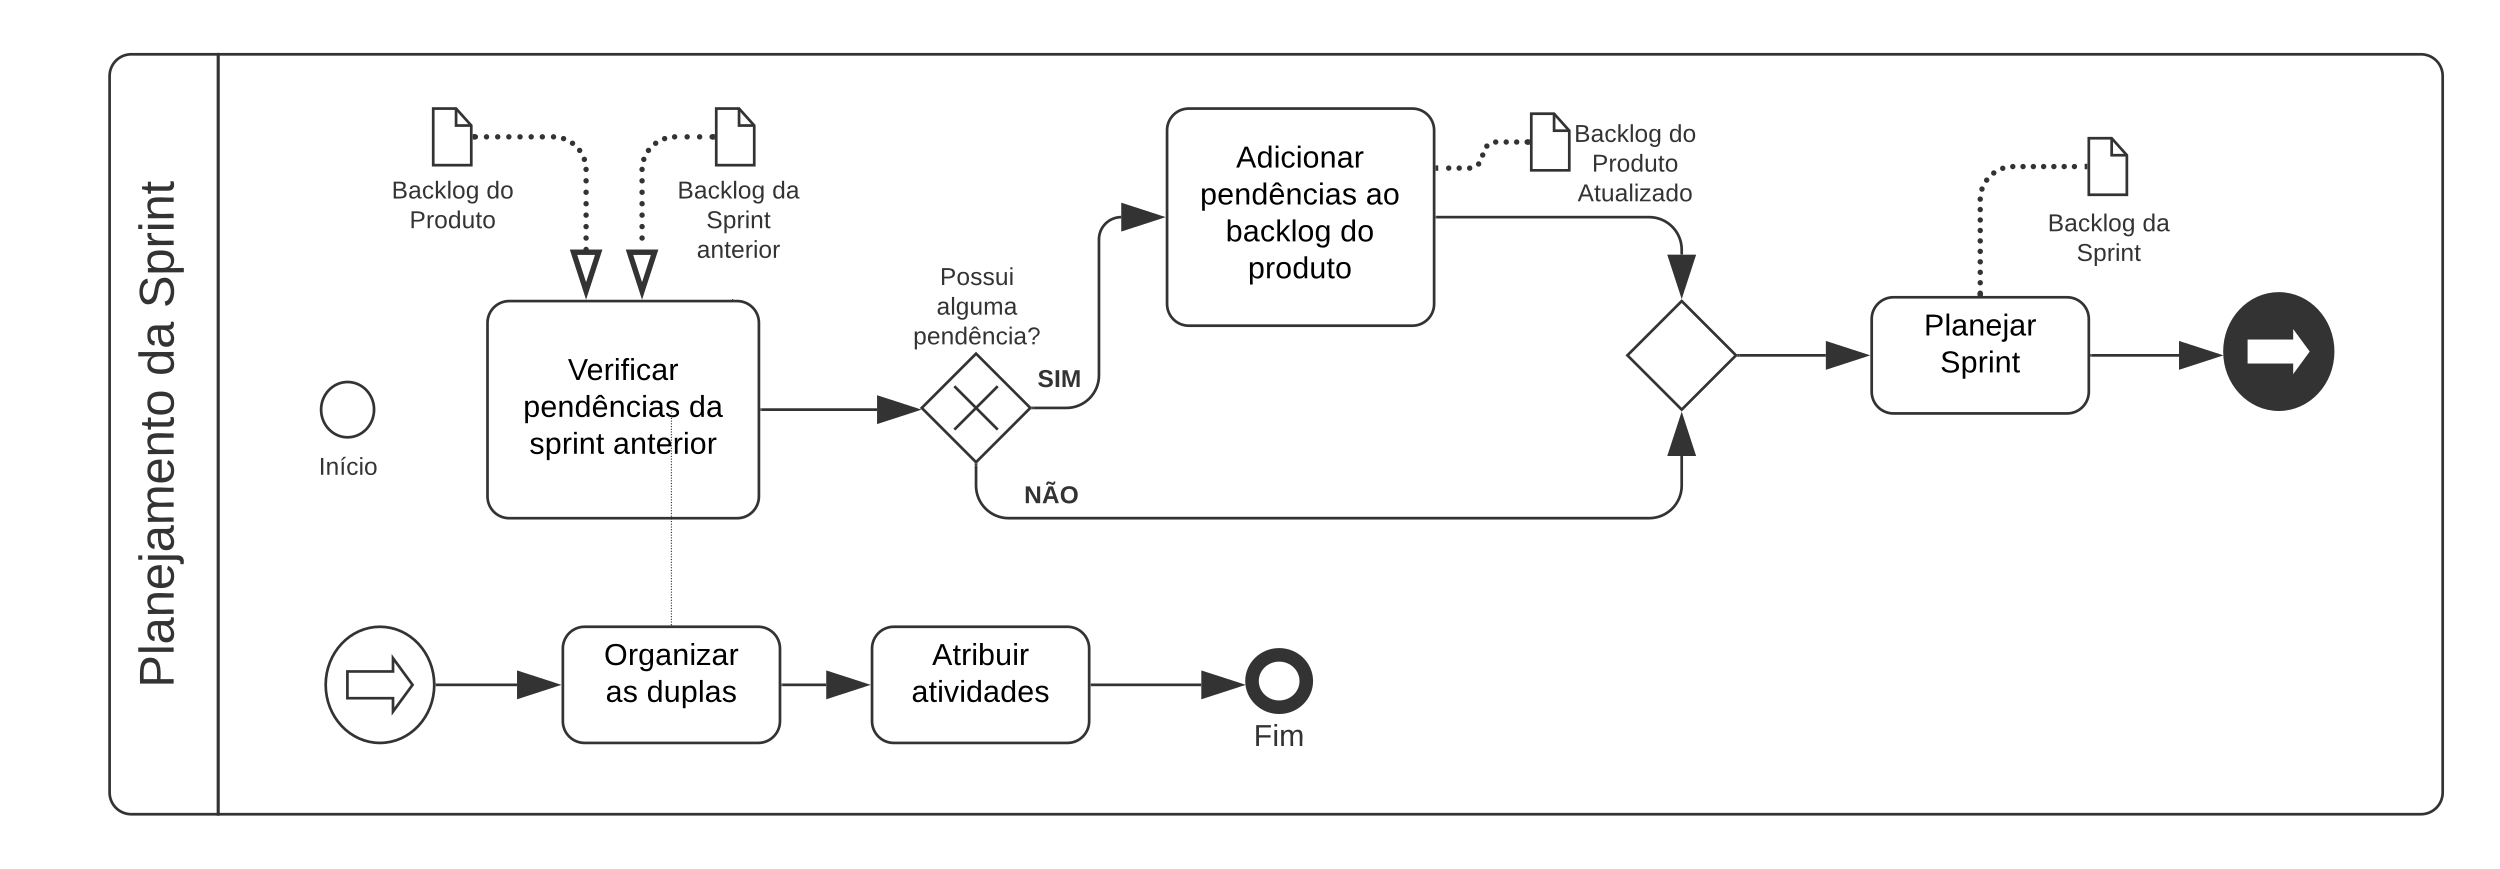 <svg xmlns="http://www.w3.org/2000/svg" xmlns:xlink="http://www.w3.org/1999/xlink" xmlns:lucid="lucid" width="921.12" height="320.08"><g transform="translate(0 0)" lucid:page-tab-id="VjMd39PQffTe"><path d="M0 0h921.12v320.08H0z" fill="#fff"/><path d="M179.62 118.93c0-4.4 3.58-8 8-8h84c4.42 0 8 3.6 8 8v64c0 4.42-3.58 8-8 8h-84c-4.42 0-8-3.58-8-8z" stroke="#333" fill="#fff"/><use xlink:href="#a" transform="matrix(1,0,0,1,179.618,110.933) translate(29.605 29.067)"/><use xlink:href="#b" transform="matrix(1,0,0,1,179.618,110.933) translate(13.187 42.667)"/><use xlink:href="#c" transform="matrix(1,0,0,1,179.618,110.933) translate(74.23 42.667)"/><use xlink:href="#d" transform="matrix(1,0,0,1,179.618,110.933) translate(15.454 56.267)"/><use xlink:href="#e" transform="matrix(1,0,0,1,179.618,110.933) translate(46.243 56.267)"/><path d="M80.38 300h-32c-4.42 0-8-3.58-8-8V28c0-4.42 3.58-8 8-8h32z" stroke="#333" fill="#fff"/><path d="M80.38 20H892c4.42 0 8 3.58 8 8v264c0 4.42-3.58 8-8 8H80.38z" stroke="#333" fill="none"/><use xlink:href="#f" transform="matrix(-1.8369701987210297e-16,-1,1,-1.8369701987210297e-16,40.382,300) translate(46.625 23.6)"/><use xlink:href="#g" transform="matrix(-1.8369701987210297e-16,-1,1,-1.8369701987210297e-16,40.382,300) translate(161.475 23.6)"/><use xlink:href="#h" transform="matrix(-1.8369701987210297e-16,-1,1,-1.8369701987210297e-16,40.382,300) translate(186.475 23.6)"/><path d="M137.82 150.93c0 5.63-4.37 10.2-9.76 10.2-5.38 0-9.75-4.57-9.75-10.2 0-5.62 4.38-10.18 9.76-10.18 5.4 0 9.76 4.56 9.76 10.18z" stroke="#333" fill="#fff"/><use xlink:href="#i" transform="matrix(1,0,0,1,118.309,163.12) translate(-0.87 11.822)"/><path d="M481.3 250.93c0 5.33-4.47 9.65-10 9.65-5.5 0-10-4.32-10-9.65s4.5-9.65 10-9.65c5.53 0 10 4.32 10 9.65z" stroke="#333" stroke-width="5" fill="#fff"/><use xlink:href="#j" transform="matrix(1,0,0,1,461.309,262.584) translate(0.603 12.267)"/><path d="M270.17 110.43c0 .14-.1.25-.25.25-.14 0-.25-.1-.25-.25 0-.13.1-.25.25-.25.14 0 .25.12.25.25z" fill="#333"/><path fill="#333"/><path fill="#333"/><path d="M137.82 68.85c0-4.42 3.58-8 8-8h41.54c4.4 0 8 3.58 8 8V84.7c0 4.43-3.6 8-8 8h-41.54c-4.42 0-8-3.57-8-8z" stroke="#000" stroke-opacity="0" fill="#fff" fill-opacity="0"/><use xlink:href="#k" transform="matrix(1,0,0,1,142.818,65.846) translate(1.488 7.289)"/><use xlink:href="#l" transform="matrix(1,0,0,1,142.818,65.846) translate(36.389 7.289)"/><use xlink:href="#m" transform="matrix(1,0,0,1,142.818,65.846) translate(8.068 18.222)"/><path d="M168.04 40l5.6 6.25v14.6h-14.02V40z" stroke="#333" fill="#fff"/><path d="M168.04 40v6.25h5.6" stroke="#333" fill="none"/><path d="M239.62 68.85c0-4.42 3.58-8 8-8h48.26c4.42 0 8 3.58 8 8v26.8c0 4.4-3.58 8-8 8h-48.26c-4.42 0-8-3.6-8-8z" stroke="#000" stroke-opacity="0" fill="#fff" fill-opacity="0"/><use xlink:href="#k" transform="matrix(1,0,0,1,244.618,65.846) translate(4.988 7.289)"/><use xlink:href="#n" transform="matrix(1,0,0,1,244.618,65.846) translate(39.889 7.289)"/><use xlink:href="#o" transform="matrix(1,0,0,1,244.618,65.846) translate(15.63 18.222)"/><use xlink:href="#p" transform="matrix(1,0,0,1,244.618,65.846) translate(12.1 29.156)"/><path d="M272.3 40l5.6 6.25v14.6H263.9V40z" stroke="#333" fill="#fff"/><path d="M272.3 40v6.25h5.6" stroke="#333" fill="none"/><path d="M263.38 50.42c0 .56-.45 1-1 1s-1-.44-1-1c0-.55.45-1 1-1s1 .45 1 1zm-4.6 0c0 .56-.45 1-1 1-.56 0-1-.44-1-1 0-.55.44-1 1-1 .55 0 1 .45 1 1zm-4.6 0c0 .56-.46 1-1 1-.56 0-1-.44-1-1 0-.55.44-1 1-1 .54 0 1 .45 1 1zm-4.62 0c0 .56-.44 1-1 1-.55 0-1-.44-1-1 0-.55.45-1 1-1 .56 0 1 .45 1 1zm-3.68.65c0 .55-.45 1-1 1s-1-.45-1-1 .45-1 1-1 1 .45 1 1zm-3.3 1.72c0 .55-.46 1-1 1-.56 0-1-.45-1-1 0-.56.44-1 1-1 .54 0 1 .44 1 1zm-2.65 2.63c0 .55-.44 1-1 1-.55 0-1-.45-1-1s.45-1 1-1c.56 0 1 .45 1 1zm-1.72 3.3c0 .56-.44 1-1 1-.54 0-1-.44-1-1 0-.55.46-1 1-1 .56 0 1 .45 1 1zm-.64 3.7c0 .55-.44 1-1 1-.55 0-1-.45-1-1 0-.56.45-1 1-1 .56 0 1 .44 1 1zm0 4.2c0 .56-.44 1-1 1-.55 0-1-.44-1-1 0-.54.45-1 1-1 .56 0 1 .46 1 1zm0 4.22c0 .56-.44 1-1 1-.55 0-1-.44-1-1 0-.55.45-1 1-1 .56 0 1 .45 1 1zm0 4.22c0 .55-.44 1-1 1-.55 0-1-.45-1-1s.45-1 1-1c.56 0 1 .45 1 1zm0 4.2c0 .57-.44 1-1 1-.55 0-1-.43-1-1 0-.54.45-1 1-1 .56 0 1 .46 1 1zm0 4.23c0 .55-.44 1-1 1-.55 0-1-.45-1-1s.45-1 1-1c.56 0 1 .45 1 1zm0 4.22c0 .55-.44 1-1 1-.55 0-1-.45-1-1 0-.56.45-1 1-1 .56 0 1 .44 1 1z" fill="#333"/><path d="M263.38 51.42h-1.02v-2h1.02z" fill="#333"/><path d="M236.56 107.2l-4.63-14.27h9.27z" stroke="#333" stroke-width="2" fill="#fff"/><path d="M176.15 50.42c0 .56-.45 1-1 1s-1-.44-1-1c0-.55.45-1 1-1s1 .45 1 1zm4.1 0c0 .56-.44 1-1 1-.54 0-1-.44-1-1 0-.55.46-1 1-1 .56 0 1 .45 1 1zm4.13 0c0 .56-.45 1-1 1-.56 0-1-.44-1-1 0-.55.44-1 1-1 .55 0 1 .45 1 1zm4.1 0c0 .56-.44 1-1 1-.54 0-1-.44-1-1 0-.55.46-1 1-1 .56 0 1 .45 1 1zm4.12 0c0 .56-.45 1-1 1s-1-.44-1-1c0-.55.45-1 1-1s1 .45 1 1zm4.12 0c0 .56-.45 1-1 1-.56 0-1-.44-1-1 0-.55.44-1 1-1 .55 0 1 .45 1 1zm4.1 0c0 .56-.44 1-1 1-.54 0-1-.44-1-1 0-.55.46-1 1-1 .56 0 1 .45 1 1zm4.12 0c0 .56-.45 1-1 1s-1-.44-1-1c0-.55.45-1 1-1s1 .45 1 1zm3.7.65c0 .55-.46 1-1 1-.56 0-1-.45-1-1s.44-1 1-1c.54 0 1 .45 1 1zm3.3 1.72c0 .55-.45 1-1 1-.56 0-1-.45-1-1 0-.56.44-1 1-1 .55 0 1 .44 1 1zm2.63 2.63c0 .55-.45 1-1 1s-1-.45-1-1 .45-1 1-1 1 .45 1 1zm1.73 3.3c0 .56-.45 1-1 1-.56 0-1-.44-1-1 0-.55.44-1 1-1 .55 0 1 .45 1 1zm.64 3.7c0 .55-.45 1-1 1s-1-.45-1-1c0-.56.45-1 1-1s1 .44 1 1zm0 4.2c0 .56-.45 1-1 1s-1-.44-1-1c0-.54.45-1 1-1s1 .46 1 1zm0 4.22c0 .56-.45 1-1 1s-1-.44-1-1c0-.55.45-1 1-1s1 .45 1 1zm0 4.22c0 .55-.45 1-1 1s-1-.45-1-1 .45-1 1-1 1 .45 1 1zm0 4.2c0 .57-.45 1-1 1s-1-.43-1-1c0-.54.45-1 1-1s1 .46 1 1zm0 4.23c0 .55-.45 1-1 1s-1-.45-1-1 .45-1 1-1 1 .45 1 1zm0 4.22c0 .55-.45 1-1 1s-1-.45-1-1c0-.56.45-1 1-1s1 .44 1 1zm0 4.2c0 .56-.45 1-1 1s-1-.44-1-1c0-.54.45-1 1-1s1 .46 1 1z" fill="#333"/><path d="M175.17 51.42h-1.02v-2h1.02z" fill="#333"/><path d="M215.94 107.2l-4.63-14.27h9.28z" stroke="#333" stroke-width="2" fill="#fff"/><path d="M339.62 150.3l20-20 20 20-20 20z" stroke="#333" fill="#fff"/><path d="M351.62 142.3l16 16m-16 0l16-16M280.62 150.93h42.53" stroke="#333" fill="none"/><path d="M280.63 151.43h-.5v-1h.5z" fill="#333"/><path d="M337.92 150.93l-14.27 4.64v-9.27z" stroke="#333" fill="#333"/><path d="M327.5 100.7c0-4.4 3.57-8 8-8h48.25c4.42 0 8 3.6 8 8v26.8c0 4.43-3.58 8-8 8H335.5c-4.43 0-8-3.57-8-8z" stroke="#000" stroke-opacity="0" fill="#fff" fill-opacity="0"/><use xlink:href="#q" transform="matrix(1,0,0,1,332.487,97.713) translate(13.846 7.289)"/><use xlink:href="#r" transform="matrix(1,0,0,1,332.487,97.713) translate(12.593 18.222)"/><use xlink:href="#s" transform="matrix(1,0,0,1,332.487,97.713) translate(3.976 29.156)"/><path d="M689.62 117.53c0-4.4 3.58-8 8-8h64c4.42 0 8 3.6 8 8v26.8c0 4.42-3.58 8-8 8h-64c-4.42 0-8-3.58-8-8z" stroke="#333" fill="#fff"/><use xlink:href="#t" transform="matrix(1,0,0,1,689.618,109.533) translate(19.274 14.077)"/><use xlink:href="#u" transform="matrix(1,0,0,1,689.618,109.533) translate(25.24 27.677)"/><path d="M744.5 74.73c0-4.4 3.58-8 8-8h48.27c4.4 0 8 3.6 8 8v26.8c0 4.42-3.6 8-8 8H752.5c-4.42 0-8-3.58-8-8z" stroke="#000" stroke-opacity="0" fill="#fff" fill-opacity="0"/><use xlink:href="#k" transform="matrix(1,0,0,1,749.502,71.733) translate(4.988 13.476)"/><use xlink:href="#n" transform="matrix(1,0,0,1,749.502,71.733) translate(39.889 13.476)"/><use xlink:href="#o" transform="matrix(1,0,0,1,749.502,71.733) translate(15.63 24.41)"/><path d="M778.04 50.93l5.6 6.26v14.58h-14.02V50.93z" stroke="#333" fill="#fff"/><path d="M778.04 50.93v6.26h5.6" stroke="#333" fill="none"/><path d="M730.62 108.03c0 .56-.45 1-1 1s-1-.44-1-1c0-.55.45-1 1-1s1 .45 1 1zm0-3.85c0 .55-.45 1-1 1s-1-.45-1-1 .45-1 1-1 1 .45 1 1zm0-3.85c0 .55-.45 1-1 1s-1-.45-1-1 .45-1 1-1 1 .45 1 1zm0-3.86c0 .56-.45 1-1 1s-1-.44-1-1c0-.55.45-1 1-1s1 .45 1 1zm0-3.85c0 .55-.45 1-1 1s-1-.45-1-1 .45-1 1-1 1 .45 1 1zm0-3.85c0 .55-.45 1-1 1s-1-.45-1-1 .45-1 1-1 1 .45 1 1zm0-3.85c0 .55-.45 1-1 1s-1-.45-1-1c0-.56.45-1 1-1s1 .44 1 1zm0-3.86c0 .55-.45 1-1 1s-1-.45-1-1 .45-1 1-1 1 .45 1 1zm0-3.85c0 .56-.45 1-1 1s-1-.44-1-1c0-.54.45-1 1-1s1 .46 1 1zm0-3.84c0 .55-.45 1-1 1s-1-.45-1-1c0-.56.45-1 1-1s1 .44 1 1zm.64-3.7c0 .56-.44 1-1 1-.55 0-1-.44-1-1 0-.54.45-1 1-1 .56 0 1 .46 1 1zm1.73-3.3c0 .55-.46 1-1 1-.56 0-1-.45-1-1s.44-1 1-1c.54 0 1 .45 1 1zm2.62-2.63c0 .55-.44 1-1 1-.55 0-1-.45-1-1 0-.56.45-1 1-1 .56 0 1 .44 1 1zm3.3-1.73c0 .55-.44 1-1 1-.54 0-1-.45-1-1s.46-1 1-1c.56 0 1 .45 1 1zm3.7-.64c0 .55-.45 1-1 1s-1-.45-1-1c0-.56.45-1 1-1s1 .44 1 1zm3.78 0c0 .55-.44 1-1 1-.55 0-1-.45-1-1 0-.56.45-1 1-1 .56 0 1 .44 1 1zm3.8 0c0 .55-.46 1-1 1-.56 0-1-.45-1-1 0-.56.44-1 1-1 .54 0 1 .44 1 1zm3.78 0c0 .55-.45 1-1 1-.56 0-1-.45-1-1 0-.56.44-1 1-1 .55 0 1 .44 1 1zm3.78 0c0 .55-.45 1-1 1s-1-.45-1-1c0-.56.45-1 1-1s1 .44 1 1zm3.8 0c0 .55-.46 1-1 1-.57 0-1-.45-1-1 0-.56.43-1 1-1 .54 0 1 .44 1 1zm3.77 0c0 .55-.45 1-1 1s-1-.45-1-1c0-.56.45-1 1-1s1 .44 1 1z" fill="#333"/><path d="M730.62 109.03h-2V108h2zM769.12 62.36h-1.03v-2h1.02z" fill="#333"/><path d="M321.3 238.93c0-4.4 3.6-8 8-8h64c4.43 0 8 3.6 8 8v26.8c0 4.42-3.57 8-8 8h-64c-4.4 0-8-3.58-8-8z" stroke="#333" fill="#fff"/><use xlink:href="#v" transform="matrix(1,0,0,1,321.309,230.933) translate(22.124 14.077)"/><use xlink:href="#w" transform="matrix(1,0,0,1,321.309,230.933) translate(14.536 27.677)"/><path d="M207.38 238.93c0-4.4 3.58-8 8-8h64c4.42 0 8 3.6 8 8v26.8c0 4.42-3.58 8-8 8h-64c-4.42 0-8-3.58-8-8z" stroke="#333" fill="#fff"/><use xlink:href="#x" transform="matrix(1,0,0,1,207.378,230.933) translate(15.182 14.077)"/><use xlink:href="#y" transform="matrix(1,0,0,1,207.378,230.933) translate(15.78 27.677)"/><use xlink:href="#z" transform="matrix(1,0,0,1,207.378,230.933) translate(30.891 27.677)"/><path d="M430 48c0-4.42 3.58-8 8-8h82.4c4.4 0 8 3.58 8 8v64c0 4.42-3.6 8-8 8H438c-4.42 0-8-3.58-8-8z" stroke="#333" fill="#fff"/><use xlink:href="#A" transform="matrix(1,0,0,1,430,40) translate(25.441 21.723)"/><use xlink:href="#b" transform="matrix(1,0,0,1,430,40) translate(12.187 35.323)"/><use xlink:href="#B" transform="matrix(1,0,0,1,430,40) translate(73.23 35.323)"/><use xlink:href="#C" transform="matrix(1,0,0,1,430,40) translate(21.632 48.923)"/><use xlink:href="#D" transform="matrix(1,0,0,1,430,40) translate(63.786 48.923)"/><use xlink:href="#E" transform="matrix(1,0,0,1,430,40) translate(29.817 62.523)"/><path d="M380.83 150.3h12.08c6.64 0 12-5.36 12-12V88.2c0-4.53 3.7-8.2 8.22-8.2" stroke="#333" fill="none"/><path d="M380.84 150.8h-1l.5-.5-.5-.5h1z" fill="#333"/><path d="M427.88 80l-14.26 4.64v-9.28z" stroke="#333" fill="#333"/><path d="M599.62 130.93l20-20 20 20-20 20z" stroke="#333" fill="#fff"/><path d="M359.62 171.52v7.4c0 6.64 5.37 12 12 12h236c6.63 0 12-5.36 12-12v-10.9" stroke="#333" fill="none"/><path d="M359.62 171.02l.5-.5v1h-1v-1z" fill="#333"/><path d="M619.62 153.26l4.63 14.26h-9.27z" stroke="#333" fill="#333"/><path d="M529.4 80h78.22c6.63 0 12 5.37 12 12v1.84" stroke="#333" fill="none"/><path d="M529.4 80.5h-.5v-1h.5z" fill="#333"/><path d="M619.62 108.6l-4.64-14.26h9.27z" stroke="#333" fill="#333"/><path d="M640.83 130.93h31.9" stroke="#333" fill="none"/><path d="M640.84 131.43h-1l.5-.5-.5-.5h1z" fill="#333"/><path d="M687.5 130.93l-14.27 4.64v-9.27z" stroke="#333" fill="#333"/><path d="M357.87 128c0-4.42 3.58-8 8-8h48.26c4.42 0 8 3.58 8 8v26.8c0 4.42-3.58 8-8 8h-48.26c-4.42 0-8-3.58-8-8z" stroke="#000" stroke-opacity="0" fill="#fff" fill-opacity="0"/><use xlink:href="#F" transform="matrix(1,0,0,1,362.869,125) translate(19.414 17.601)"/><path d="M354.95 170.8c0-4.42 3.58-8 8-8h48.26c4.43 0 8 3.58 8 8v26.8c0 4.42-3.57 8-8 8h-48.25c-4.42 0-8-3.58-8-8z" stroke="#000" stroke-opacity="0" fill="#fff" fill-opacity="0"/><use xlink:href="#G" transform="matrix(1,0,0,1,359.947,167.8) translate(17.402 17.601)"/><path d="M859.62 129.53c0 11.82-8.96 21.4-20 21.4-11.05 0-20-9.58-20-21.4 0-11.82 8.95-21.4 20-21.4 11.04 0 20 9.58 20 21.4z" stroke="#333" fill="#333"/><path d="M827.62 124.6h16.8v-4.9l7.2 9.83-7.2 9.84v-4.92h-16.8z" stroke="#333" fill="#fff"/><path d="M770.62 130.93h32.23" stroke="#333" fill="none"/><path d="M770.63 131.43h-.5v-1h.5z" fill="#333"/><path d="M817.62 130.93l-14.27 4.64v-9.27z" stroke="#333" fill="#333"/><path d="M160 252.33c0 11.82-8.95 21.4-20 21.4s-20-9.58-20-21.4c0-11.82 8.95-21.4 20-21.4s20 9.58 20 21.4z" stroke="#333" fill="#fff"/><path d="M128 247.4h16.8v-4.9l7.2 9.83-7.2 9.84v-4.92H128z" stroke="#333" fill="#fff"/><path d="M402.3 252.33h40.32" stroke="#333" fill="none"/><path d="M402.32 252.83h-.5v-1h.5z" fill="#333"/><path d="M457.4 252.33l-14.28 4.64v-9.27z" stroke="#333" fill="#333"/><path d="M288.38 252.33h16.04" stroke="#333" fill="none"/><path d="M288.4 252.83h-.52v-1h.5z" fill="#333"/><path d="M319.2 252.33l-14.28 4.64v-9.27z" stroke="#333" fill="#333"/><path d="M161 252.33h29.5" stroke="#333" fill="none"/><path d="M161 252.83h-.55l.05-.5-.04-.5h.55z" fill="#333"/><path d="M205.26 252.33L191 256.97v-9.27z" stroke="#333" fill="#333"/><path d="M560 48c0-4.42 3.58-8 8-8h68.26c4.42 0 8 3.58 8 8v26.8c0 4.42-3.58 8-8 8H568c-4.42 0-8-3.58-8-8z" stroke="#000" stroke-opacity="0" fill="#fff" fill-opacity="0"/><g><use xlink:href="#k" transform="matrix(1,0,0,1,565,45) translate(14.988 7.289)"/><use xlink:href="#l" transform="matrix(1,0,0,1,565,45) translate(49.889 7.289)"/><use xlink:href="#H" transform="matrix(1,0,0,1,565,45) translate(21.568 18.222)"/><use xlink:href="#I" transform="matrix(1,0,0,1,565,45) translate(16.266 29.156)"/></g><path d="M572.6 41.9l5.6 6.26v14.6H564.2V41.9z" stroke="#333" fill="#fff"/><path d="M572.6 41.9v6.26h5.6" stroke="#333" fill="none"/><path d="M563.68 52.33c0 .56-.45 1-1 1-.56 0-1-.44-1-1 0-.55.44-1 1-1 .55 0 1 .45 1 1zm-3.87 0c0 .56-.44 1-1 1-.54 0-1-.44-1-1 0-.55.46-1 1-1 .56 0 1 .45 1 1zm-3.85 0c0 .56-.45 1-1 1s-1-.44-1-1c0-.55.45-1 1-1s1 .45 1 1zm-3.87 0c0 .56-.44 1-1 1-.55 0-1-.44-1-1 0-.55.45-1 1-1 .56 0 1 .45 1 1zm-3.27 1.5c0 .57-.44 1-1 1-.54 0-1-.43-1-1 0-.54.46-1 1-1 .56 0 1 .46 1 1zm-1.52 3.3c0 .56-.44 1-1 1-.55 0-1-.44-1-1 0-.55.45-1 1-1 .56 0 1 .45 1 1zm-1.5 3.28c0 .56-.45 1-1 1-.56 0-1-.44-1-1 0-.54.44-1 1-1 .55 0 1 .46 1 1zm-3.3 1.53c0 .56-.44 1-1 1-.55 0-1-.44-1-1 0-.55.45-1 1-1 .56 0 1 .45 1 1zm-3.86 0c0 .56-.45 1-1 1s-1-.44-1-1c0-.55.45-1 1-1s1 .45 1 1zm-3.86 0c0 .56-.45 1-1 1-.56 0-1-.44-1-1 0-.55.44-1 1-1 .55 0 1 .45 1 1z" fill="#333"/><path d="M563.68 53.33h-1.03v-2h1.03zM529.92 62.93h-1.03v-2h1.02zM247.63 230.18c0 .14-.1.25-.25.25-.14 0-.25-.1-.25-.25 0-.13.1-.25.25-.25.14 0 .25.12.25.25zm0-1c0 .14-.1.25-.25.25-.14 0-.25-.1-.25-.25 0-.13.1-.25.25-.25.14 0 .25.12.25.25zm0-1c0 .14-.1.25-.25.25-.14 0-.25-.1-.25-.25 0-.13.1-.25.25-.25.14 0 .25.12.25.25zm0-1c0 .14-.1.25-.25.25-.14 0-.25-.1-.25-.25 0-.13.1-.25.25-.25.14 0 .25.12.25.25zm0-1c0 .14-.1.25-.25.25-.14 0-.25-.1-.25-.25 0-.13.1-.25.25-.25.14 0 .25.12.25.25zm0-1c0 .14-.1.25-.25.25-.14 0-.25-.1-.25-.25 0-.13.1-.25.25-.25.14 0 .25.12.25.25zm0-1c0 .14-.1.25-.25.25-.14 0-.25-.1-.25-.25 0-.13.1-.25.25-.25.14 0 .25.12.25.25zm0-1c0 .14-.1.25-.25.25-.14 0-.25-.1-.25-.25 0-.13.1-.25.25-.25.14 0 .25.12.25.25zm0-1c0 .14-.1.25-.25.25-.14 0-.25-.1-.25-.25 0-.13.1-.25.25-.25.14 0 .25.12.25.25zm0-1c0 .14-.1.25-.25.25-.14 0-.25-.1-.25-.25 0-.13.1-.25.25-.25.14 0 .25.12.25.25zm0-1c0 .14-.1.25-.25.25-.14 0-.25-.1-.25-.25 0-.13.1-.25.25-.25.14 0 .25.12.25.25zm0-1c0 .14-.1.25-.25.25-.14 0-.25-.1-.25-.25 0-.13.1-.25.25-.25.14 0 .25.12.25.25zm0-1c0 .14-.1.25-.25.25-.14 0-.25-.1-.25-.25 0-.13.1-.25.25-.25.14 0 .25.12.25.25zm0-1c0 .14-.1.25-.25.25-.14 0-.25-.1-.25-.25 0-.13.1-.25.25-.25.14 0 .25.12.25.25zm0-1c0 .14-.1.25-.25.25-.14 0-.25-.1-.25-.25 0-.13.1-.25.25-.25.14 0 .25.12.25.25zm0-1c0 .14-.1.25-.25.25-.14 0-.25-.1-.25-.25 0-.13.1-.25.25-.25.14 0 .25.12.25.25zm0-1c0 .14-.1.25-.25.25-.14 0-.25-.1-.25-.25 0-.13.1-.25.25-.25.14 0 .25.12.25.25zm0-1c0 .14-.1.25-.25.25-.14 0-.25-.1-.25-.25 0-.13.1-.25.25-.25.14 0 .25.12.25.25zm0-1c0 .14-.1.25-.25.25-.14 0-.25-.1-.25-.25 0-.13.1-.25.25-.25.14 0 .25.12.25.25zm0-1c0 .14-.1.25-.25.25-.14 0-.25-.1-.25-.25 0-.13.1-.25.25-.25.14 0 .25.12.25.25zm0-1c0 .14-.1.25-.25.25-.14 0-.25-.1-.25-.25 0-.13.1-.25.25-.25.14 0 .25.12.25.25zm0-1c0 .14-.1.25-.25.25-.14 0-.25-.1-.25-.25 0-.13.1-.25.25-.25.14 0 .25.12.25.25zm0-1c0 .14-.1.25-.25.25-.14 0-.25-.1-.25-.25 0-.13.1-.25.25-.25.14 0 .25.12.25.25zm0-1c0 .14-.1.25-.25.25-.14 0-.25-.1-.25-.25 0-.13.1-.25.25-.25.14 0 .25.12.25.25zm0-1c0 .14-.1.25-.25.25-.14 0-.25-.1-.25-.25 0-.13.1-.25.25-.25.14 0 .25.12.25.25zm0-1c0 .14-.1.25-.25.25-.14 0-.25-.1-.25-.25 0-.13.1-.25.25-.25.14 0 .25.12.25.25zm0-1c0 .14-.1.25-.25.25-.14 0-.25-.1-.25-.25 0-.13.1-.25.25-.25.14 0 .25.12.25.25zm0-1c0 .14-.1.25-.25.25-.14 0-.25-.1-.25-.25 0-.13.1-.25.25-.25.14 0 .25.12.25.25zm0-1c0 .14-.1.25-.25.25-.14 0-.25-.1-.25-.25 0-.13.1-.25.25-.25.14 0 .25.12.25.25zm0-1c0 .14-.1.25-.25.25-.14 0-.25-.1-.25-.25 0-.13.1-.25.25-.25.14 0 .25.12.25.25zm0-1c0 .14-.1.25-.25.25-.14 0-.25-.1-.25-.25 0-.13.1-.25.25-.25.14 0 .25.12.25.25zm0-1c0 .14-.1.25-.25.25-.14 0-.25-.1-.25-.25 0-.13.1-.25.25-.25.14 0 .25.12.25.25zm0-1c0 .14-.1.25-.25.25-.14 0-.25-.1-.25-.25 0-.13.1-.25.25-.25.14 0 .25.12.25.25zm0-1c0 .14-.1.25-.25.25-.14 0-.25-.1-.25-.25 0-.13.1-.25.25-.25.14 0 .25.12.25.25zm0-1c0 .14-.1.25-.25.25-.14 0-.25-.1-.25-.25 0-.13.1-.25.25-.25.14 0 .25.12.25.25zm0-1c0 .14-.1.25-.25.25-.14 0-.25-.1-.25-.25 0-.13.1-.25.25-.25.14 0 .25.12.25.25zm0-1c0 .14-.1.25-.25.25-.14 0-.25-.1-.25-.25 0-.13.1-.25.25-.25.14 0 .25.12.25.25zm0-1c0 .14-.1.25-.25.25-.14 0-.25-.1-.25-.25 0-.13.1-.25.25-.25.14 0 .25.12.25.25zm0-1c0 .14-.1.25-.25.25-.14 0-.25-.1-.25-.25 0-.13.1-.25.25-.25.14 0 .25.12.25.25zm0-1c0 .14-.1.25-.25.25-.14 0-.25-.1-.25-.25 0-.13.1-.25.25-.25.14 0 .25.12.25.25zm0-1c0 .14-.1.25-.25.25-.14 0-.25-.1-.25-.25 0-.13.1-.25.25-.25.14 0 .25.12.25.25zm0-1c0 .14-.1.25-.25.25-.14 0-.25-.1-.25-.25 0-.13.1-.25.25-.25.14 0 .25.12.25.25zm0-1c0 .14-.1.25-.25.25-.14 0-.25-.1-.25-.25 0-.13.1-.25.25-.25.14 0 .25.12.25.25zm0-1c0 .14-.1.25-.25.25-.14 0-.25-.1-.25-.25 0-.13.1-.25.25-.25.14 0 .25.12.25.25zm0-1c0 .14-.1.25-.25.25-.14 0-.25-.1-.25-.25 0-.13.1-.25.25-.25.14 0 .25.12.25.25zm0-1c0 .14-.1.25-.25.25-.14 0-.25-.1-.25-.25 0-.13.1-.25.25-.25.14 0 .25.12.25.25zm0-1c0 .14-.1.25-.25.25-.14 0-.25-.1-.25-.25 0-.13.1-.25.25-.25.14 0 .25.12.25.25zm0-1c0 .14-.1.25-.25.25-.14 0-.25-.1-.25-.25 0-.13.1-.25.25-.25.14 0 .25.12.25.25zm0-1c0 .14-.1.25-.25.25-.14 0-.25-.1-.25-.25 0-.13.1-.25.25-.25.14 0 .25.12.25.25zm0-1c0 .14-.1.25-.25.25-.14 0-.25-.1-.25-.25 0-.13.1-.25.25-.25.14 0 .25.12.25.25zm0-1c0 .14-.1.25-.25.25-.14 0-.25-.1-.25-.25 0-.13.1-.25.25-.25.14 0 .25.12.25.25zm0-1c0 .14-.1.25-.25.25-.14 0-.25-.1-.25-.25 0-.13.1-.25.25-.25.14 0 .25.12.25.25zm0-1c0 .14-.1.25-.25.25-.14 0-.25-.1-.25-.25 0-.13.1-.25.25-.25.14 0 .25.12.25.25zm0-1c0 .14-.1.25-.25.25-.14 0-.25-.1-.25-.25 0-.13.1-.25.25-.25.14 0 .25.12.25.25zm0-1c0 .14-.1.25-.25.25-.14 0-.25-.1-.25-.25 0-.13.1-.25.25-.25.14 0 .25.12.25.25zm0-1c0 .14-.1.25-.25.25-.14 0-.25-.1-.25-.25 0-.13.1-.25.25-.25.14 0 .25.12.25.25zm0-1c0 .14-.1.25-.25.25-.14 0-.25-.1-.25-.25 0-.13.1-.25.25-.25.14 0 .25.12.25.25zm0-1c0 .14-.1.25-.25.25-.14 0-.25-.1-.25-.25 0-.13.1-.25.25-.25.14 0 .25.12.25.25zm0-1c0 .14-.1.25-.25.25-.14 0-.25-.1-.25-.25 0-.13.1-.25.25-.25.14 0 .25.12.25.25zm0-1c0 .14-.1.25-.25.25-.14 0-.25-.1-.25-.25 0-.13.1-.25.25-.25.14 0 .25.12.25.25zm0-1c0 .14-.1.25-.25.25-.14 0-.25-.1-.25-.25 0-.13.1-.25.25-.25.14 0 .25.12.25.25zm0-1c0 .14-.1.25-.25.25-.14 0-.25-.1-.25-.25 0-.13.1-.25.25-.25.14 0 .25.12.25.25zm0-1c0 .14-.1.25-.25.25-.14 0-.25-.1-.25-.25 0-.13.1-.25.25-.25.14 0 .25.12.25.25zm0-1c0 .14-.1.25-.25.25-.14 0-.25-.1-.25-.25 0-.13.1-.25.25-.25.14 0 .25.12.25.25zm0-1c0 .14-.1.25-.25.25-.14 0-.25-.1-.25-.25 0-.13.1-.25.25-.25.14 0 .25.12.25.25zm0-1c0 .14-.1.25-.25.25-.14 0-.25-.1-.25-.25 0-.13.1-.25.25-.25.14 0 .25.12.25.25zm0-1c0 .14-.1.25-.25.25-.14 0-.25-.1-.25-.25 0-.13.1-.25.25-.25.14 0 .25.12.25.25zm0-1c0 .14-.1.25-.25.25-.14 0-.25-.1-.25-.25 0-.13.1-.25.25-.25.14 0 .25.12.25.25zm0-1c0 .14-.1.25-.25.25-.14 0-.25-.1-.25-.25 0-.13.1-.25.25-.25.14 0 .25.12.25.25zm0-1c0 .14-.1.25-.25.25-.14 0-.25-.1-.25-.25 0-.13.1-.25.25-.25.14 0 .25.12.25.25zm0-1c0 .14-.1.25-.25.25-.14 0-.25-.1-.25-.25 0-.13.1-.25.25-.25.14 0 .25.12.25.25zm0-1c0 .14-.1.25-.25.25-.14 0-.25-.1-.25-.25 0-.13.1-.25.25-.25.14 0 .25.12.25.25zm0-1c0 .14-.1.25-.25.25-.14 0-.25-.1-.25-.25 0-.13.1-.25.25-.25.14 0 .25.12.25.25zm0-1c0 .14-.1.25-.25.25-.14 0-.25-.1-.25-.25 0-.13.1-.25.25-.25.14 0 .25.12.25.25zm0-1c0 .14-.1.25-.25.25-.14 0-.25-.1-.25-.25 0-.13.1-.25.25-.25.14 0 .25.12.25.25zm0-1c0 .14-.1.25-.25.25-.14 0-.25-.1-.25-.25 0-.13.1-.25.25-.25.14 0 .25.12.25.25zm0-1c0 .14-.1.25-.25.25-.14 0-.25-.1-.25-.25 0-.13.1-.25.25-.25.14 0 .25.12.25.25zm0-1c0 .14-.1.25-.25.25-.14 0-.25-.1-.25-.25 0-.13.1-.25.25-.25.14 0 .25.12.25.25zm0-1c0 .14-.1.25-.25.25-.14 0-.25-.1-.25-.25 0-.13.1-.25.25-.25.14 0 .25.12.25.25z" fill="#333"/><path d="M247.63 230.43h-.5v-.25h.5z" fill="#333"/><path d="M247.38 151.2v-.27" stroke="#333" stroke-width=".5" fill="none"/><defs><path d="M137 0h-34L2-248h35l83 218 83-218h36" id="J"/><path d="M100-194c63 0 86 42 84 106H49c0 40 14 67 53 68 26 1 43-12 49-29l28 8c-11 28-37 45-77 45C44 4 14-33 15-96c1-61 26-98 85-98zm52 81c6-60-76-77-97-28-3 7-6 17-6 28h103" id="K"/><path d="M114-163C36-179 61-72 57 0H25l-1-190h30c1 12-1 29 2 39 6-27 23-49 58-41v29" id="L"/><path d="M24-231v-30h32v30H24zM24 0v-190h32V0H24" id="M"/><path d="M101-234c-31-9-42 10-38 44h38v23H63V0H32v-167H5v-23h27c-7-52 17-82 69-68v24" id="N"/><path d="M96-169c-40 0-48 33-48 73s9 75 48 75c24 0 41-14 43-38l32 2c-6 37-31 61-74 61-59 0-76-41-82-99-10-93 101-131 147-64 4 7 5 14 7 22l-32 3c-4-21-16-35-41-35" id="O"/><path d="M141-36C126-15 110 5 73 4 37 3 15-17 15-53c-1-64 63-63 125-63 3-35-9-54-41-54-24 1-41 7-42 31l-33-3c5-37 33-52 76-52 45 0 72 20 72 64v82c-1 20 7 32 28 27v20c-31 9-61-2-59-35zM48-53c0 20 12 33 32 33 41-3 63-29 60-74-43 2-92-5-92 41" id="P"/><g id="a"><use transform="matrix(0.031,0,0,0.031,0,0)" xlink:href="#J"/><use transform="matrix(0.031,0,0,0.031,6.926,0)" xlink:href="#K"/><use transform="matrix(0.031,0,0,0.031,13.222,0)" xlink:href="#L"/><use transform="matrix(0.031,0,0,0.031,16.969,0)" xlink:href="#M"/><use transform="matrix(0.031,0,0,0.031,19.456,0)" xlink:href="#N"/><use transform="matrix(0.031,0,0,0.031,22.604,0)" xlink:href="#M"/><use transform="matrix(0.031,0,0,0.031,25.091,0)" xlink:href="#O"/><use transform="matrix(0.031,0,0,0.031,30.757,0)" xlink:href="#P"/><use transform="matrix(0.031,0,0,0.031,37.054,0)" xlink:href="#L"/></g><path d="M115-194c55 1 70 41 70 98S169 2 115 4C84 4 66-9 55-30l1 105H24l-1-265h31l2 30c10-21 28-34 59-34zm-8 174c40 0 45-34 45-75s-6-73-45-74c-42 0-51 32-51 76 0 43 10 73 51 73" id="Q"/><path d="M117-194c89-4 53 116 60 194h-32v-121c0-31-8-49-39-48C34-167 62-67 57 0H25l-1-190h30c1 10-1 24 2 32 11-22 29-35 61-36" id="R"/><path d="M85-194c31 0 48 13 60 33l-1-100h32l1 261h-30c-2-10 0-23-3-31C134-8 116 4 85 4 32 4 16-35 15-94c0-66 23-100 70-100zm9 24c-40 0-46 34-46 75 0 40 6 74 45 74 42 0 51-32 51-76 0-42-9-74-50-73" id="S"/><path d="M100-194c63 0 86 42 84 106H49c0 40 14 67 53 68 26 1 43-12 49-29l28 8c-11 28-37 45-77 45C44 4 14-33 15-96c1-61 26-98 85-98zm52 81c6-60-76-77-97-28-3 7-6 17-6 28h103zm-32-149c12 18 30 30 39 51-31 2-38-20-57-30-20 10-27 32-59 30 9-22 29-33 41-51h36" id="T"/><path d="M135-143c-3-34-86-38-87 0 15 53 115 12 119 90S17 21 10-45l28-5c4 36 97 45 98 0-10-56-113-15-118-90-4-57 82-63 122-42 12 7 21 19 24 35" id="U"/><g id="b"><use transform="matrix(0.031,0,0,0.031,0,0)" xlink:href="#Q"/><use transform="matrix(0.031,0,0,0.031,6.296,0)" xlink:href="#K"/><use transform="matrix(0.031,0,0,0.031,12.593,0)" xlink:href="#R"/><use transform="matrix(0.031,0,0,0.031,18.889,0)" xlink:href="#S"/><use transform="matrix(0.031,0,0,0.031,25.185,0)" xlink:href="#T"/><use transform="matrix(0.031,0,0,0.031,31.481,0)" xlink:href="#R"/><use transform="matrix(0.031,0,0,0.031,37.778,0)" xlink:href="#O"/><use transform="matrix(0.031,0,0,0.031,43.444,0)" xlink:href="#M"/><use transform="matrix(0.031,0,0,0.031,45.931,0)" xlink:href="#P"/><use transform="matrix(0.031,0,0,0.031,52.228,0)" xlink:href="#U"/></g><g id="c"><use transform="matrix(0.031,0,0,0.031,0,0)" xlink:href="#S"/><use transform="matrix(0.031,0,0,0.031,6.296,0)" xlink:href="#P"/></g><path d="M59-47c-2 24 18 29 38 22v24C64 9 27 4 27-40v-127H5v-23h24l9-43h21v43h35v23H59v120" id="V"/><g id="d"><use transform="matrix(0.031,0,0,0.031,0,0)" xlink:href="#U"/><use transform="matrix(0.031,0,0,0.031,5.667,0)" xlink:href="#Q"/><use transform="matrix(0.031,0,0,0.031,11.963,0)" xlink:href="#L"/><use transform="matrix(0.031,0,0,0.031,15.709,0)" xlink:href="#M"/><use transform="matrix(0.031,0,0,0.031,18.196,0)" xlink:href="#R"/><use transform="matrix(0.031,0,0,0.031,24.493,0)" xlink:href="#V"/></g><path d="M100-194c62-1 85 37 85 99 1 63-27 99-86 99S16-35 15-95c0-66 28-99 85-99zM99-20c44 1 53-31 53-75 0-43-8-75-51-75s-53 32-53 75 10 74 51 75" id="W"/><g id="e"><use transform="matrix(0.031,0,0,0.031,0,0)" xlink:href="#P"/><use transform="matrix(0.031,0,0,0.031,6.296,0)" xlink:href="#R"/><use transform="matrix(0.031,0,0,0.031,12.593,0)" xlink:href="#V"/><use transform="matrix(0.031,0,0,0.031,15.741,0)" xlink:href="#K"/><use transform="matrix(0.031,0,0,0.031,22.037,0)" xlink:href="#L"/><use transform="matrix(0.031,0,0,0.031,25.783,0)" xlink:href="#M"/><use transform="matrix(0.031,0,0,0.031,28.27,0)" xlink:href="#W"/><use transform="matrix(0.031,0,0,0.031,34.567,0)" xlink:href="#L"/></g><path fill="#333" d="M30-248c87 1 191-15 191 75 0 78-77 80-158 76V0H30v-248zm33 125c57 0 124 11 124-50 0-59-68-47-124-48v98" id="X"/><path fill="#333" d="M24 0v-261h32V0H24" id="Y"/><path fill="#333" d="M141-36C126-15 110 5 73 4 37 3 15-17 15-53c-1-64 63-63 125-63 3-35-9-54-41-54-24 1-41 7-42 31l-33-3c5-37 33-52 76-52 45 0 72 20 72 64v82c-1 20 7 32 28 27v20c-31 9-61-2-59-35zM48-53c0 20 12 33 32 33 41-3 63-29 60-74-43 2-92-5-92 41" id="Z"/><path fill="#333" d="M117-194c89-4 53 116 60 194h-32v-121c0-31-8-49-39-48C34-167 62-67 57 0H25l-1-190h30c1 10-1 24 2 32 11-22 29-35 61-36" id="aa"/><path fill="#333" d="M100-194c63 0 86 42 84 106H49c0 40 14 67 53 68 26 1 43-12 49-29l28 8c-11 28-37 45-77 45C44 4 14-33 15-96c1-61 26-98 85-98zm52 81c6-60-76-77-97-28-3 7-6 17-6 28h103" id="ab"/><path fill="#333" d="M24-231v-30h32v30H24zM-9 49c24 4 33-6 33-30v-209h32V24c2 40-23 58-65 49V49" id="ac"/><path fill="#333" d="M210-169c-67 3-38 105-44 169h-31v-121c0-29-5-50-35-48C34-165 62-65 56 0H25l-1-190h30c1 10-1 24 2 32 10-44 99-50 107 0 11-21 27-35 58-36 85-2 47 119 55 194h-31v-121c0-29-5-49-35-48" id="ad"/><path fill="#333" d="M59-47c-2 24 18 29 38 22v24C64 9 27 4 27-40v-127H5v-23h24l9-43h21v43h35v23H59v120" id="ae"/><path fill="#333" d="M100-194c62-1 85 37 85 99 1 63-27 99-86 99S16-35 15-95c0-66 28-99 85-99zM99-20c44 1 53-31 53-75 0-43-8-75-51-75s-53 32-53 75 10 74 51 75" id="af"/><g id="f"><use transform="matrix(0.05,0,0,0.05,0,0)" xlink:href="#X"/><use transform="matrix(0.05,0,0,0.05,12,0)" xlink:href="#Y"/><use transform="matrix(0.05,0,0,0.05,15.95,0)" xlink:href="#Z"/><use transform="matrix(0.05,0,0,0.05,25.95,0)" xlink:href="#aa"/><use transform="matrix(0.05,0,0,0.05,35.95,0)" xlink:href="#ab"/><use transform="matrix(0.05,0,0,0.05,45.95,0)" xlink:href="#ac"/><use transform="matrix(0.05,0,0,0.05,49.9,0)" xlink:href="#Z"/><use transform="matrix(0.05,0,0,0.05,59.9,0)" xlink:href="#ad"/><use transform="matrix(0.05,0,0,0.05,74.85,0)" xlink:href="#ab"/><use transform="matrix(0.05,0,0,0.05,84.85,0)" xlink:href="#aa"/><use transform="matrix(0.05,0,0,0.05,94.85,0)" xlink:href="#ae"/><use transform="matrix(0.05,0,0,0.05,99.85,0)" xlink:href="#af"/></g><path fill="#333" d="M85-194c31 0 48 13 60 33l-1-100h32l1 261h-30c-2-10 0-23-3-31C134-8 116 4 85 4 32 4 16-35 15-94c0-66 23-100 70-100zm9 24c-40 0-46 34-46 75 0 40 6 74 45 74 42 0 51-32 51-76 0-42-9-74-50-73" id="ag"/><g id="g"><use transform="matrix(0.05,0,0,0.05,0,0)" xlink:href="#ag"/><use transform="matrix(0.05,0,0,0.05,10,0)" xlink:href="#Z"/></g><path fill="#333" d="M185-189c-5-48-123-54-124 2 14 75 158 14 163 119 3 78-121 87-175 55-17-10-28-26-33-46l33-7c5 56 141 63 141-1 0-78-155-14-162-118-5-82 145-84 179-34 5 7 8 16 11 25" id="ah"/><path fill="#333" d="M115-194c55 1 70 41 70 98S169 2 115 4C84 4 66-9 55-30l1 105H24l-1-265h31l2 30c10-21 28-34 59-34zm-8 174c40 0 45-34 45-75s-6-73-45-74c-42 0-51 32-51 76 0 43 10 73 51 73" id="ai"/><path fill="#333" d="M114-163C36-179 61-72 57 0H25l-1-190h30c1 12-1 29 2 39 6-27 23-49 58-41v29" id="aj"/><path fill="#333" d="M24-231v-30h32v30H24zM24 0v-190h32V0H24" id="ak"/><g id="h"><use transform="matrix(0.05,0,0,0.05,0,0)" xlink:href="#ah"/><use transform="matrix(0.05,0,0,0.05,12,0)" xlink:href="#ai"/><use transform="matrix(0.05,0,0,0.05,22,0)" xlink:href="#aj"/><use transform="matrix(0.05,0,0,0.05,27.95,0)" xlink:href="#ak"/><use transform="matrix(0.05,0,0,0.05,31.9,0)" xlink:href="#aa"/><use transform="matrix(0.05,0,0,0.05,41.9,0)" xlink:href="#ae"/></g><path fill="#333" d="M33 0v-248h34V0H33" id="al"/><path fill="#333" d="M34 0v-190h32V0H34zM24-211c8-23 27-35 38-54h36v5l-58 49H24" id="am"/><path fill="#333" d="M96-169c-40 0-48 33-48 73s9 75 48 75c24 0 41-14 43-38l32 2c-6 37-31 61-74 61-59 0-76-41-82-99-10-93 101-131 147-64 4 7 5 14 7 22l-32 3c-4-21-16-35-41-35" id="an"/><g id="i"><use transform="matrix(0.025,0,0,0.025,0,0)" xlink:href="#al"/><use transform="matrix(0.025,0,0,0.025,2.531,0)" xlink:href="#aa"/><use transform="matrix(0.025,0,0,0.025,7.593,0)" xlink:href="#am"/><use transform="matrix(0.025,0,0,0.025,10.123,0)" xlink:href="#an"/><use transform="matrix(0.025,0,0,0.025,14.679,0)" xlink:href="#ak"/><use transform="matrix(0.025,0,0,0.025,16.678,0)" xlink:href="#af"/></g><path fill="#333" d="M63-220v92h138v28H63V0H30v-248h175v28H63" id="ao"/><g id="j"><use transform="matrix(0.031,0,0,0.031,0,0)" xlink:href="#ao"/><use transform="matrix(0.031,0,0,0.031,6.894,0)" xlink:href="#ak"/><use transform="matrix(0.031,0,0,0.031,9.381,0)" xlink:href="#ad"/></g><path fill="#333" d="M160-131c35 5 61 23 61 61C221 17 115-2 30 0v-248c76 3 177-17 177 60 0 33-19 50-47 57zm-97-11c50-1 110 9 110-42 0-47-63-36-110-37v79zm0 115c55-2 124 14 124-45 0-56-70-42-124-44v89" id="ap"/><path fill="#333" d="M143 0L79-87 56-68V0H24v-261h32v163l83-92h37l-77 82L181 0h-38" id="aq"/><path fill="#333" d="M177-190C167-65 218 103 67 71c-23-6-38-20-44-43l32-5c15 47 100 32 89-28v-30C133-14 115 1 83 1 29 1 15-40 15-95c0-56 16-97 71-98 29-1 48 16 59 35 1-10 0-23 2-32h30zM94-22c36 0 50-32 50-73 0-42-14-75-50-75-39 0-46 34-46 75s6 73 46 73" id="ar"/><g id="k"><use transform="matrix(0.025,0,0,0.025,0,0)" xlink:href="#ap"/><use transform="matrix(0.025,0,0,0.025,6.074,0)" xlink:href="#Z"/><use transform="matrix(0.025,0,0,0.025,11.136,0)" xlink:href="#an"/><use transform="matrix(0.025,0,0,0.025,15.691,0)" xlink:href="#aq"/><use transform="matrix(0.025,0,0,0.025,20.247,0)" xlink:href="#Y"/><use transform="matrix(0.025,0,0,0.025,22.246,0)" xlink:href="#af"/><use transform="matrix(0.025,0,0,0.025,27.308,0)" xlink:href="#ar"/></g><g id="l"><use transform="matrix(0.025,0,0,0.025,0,0)" xlink:href="#ag"/><use transform="matrix(0.025,0,0,0.025,5.062,0)" xlink:href="#af"/></g><path fill="#333" d="M84 4C-5 8 30-112 23-190h32v120c0 31 7 50 39 49 72-2 45-101 50-169h31l1 190h-30c-1-10 1-25-2-33-11 22-28 36-60 37" id="as"/><g id="m"><use transform="matrix(0.025,0,0,0.025,0,0)" xlink:href="#X"/><use transform="matrix(0.025,0,0,0.025,6.074,0)" xlink:href="#aj"/><use transform="matrix(0.025,0,0,0.025,9.086,0)" xlink:href="#af"/><use transform="matrix(0.025,0,0,0.025,14.148,0)" xlink:href="#ag"/><use transform="matrix(0.025,0,0,0.025,19.209,0)" xlink:href="#as"/><use transform="matrix(0.025,0,0,0.025,24.271,0)" xlink:href="#ae"/><use transform="matrix(0.025,0,0,0.025,26.802,0)" xlink:href="#af"/></g><g id="n"><use transform="matrix(0.025,0,0,0.025,0,0)" xlink:href="#ag"/><use transform="matrix(0.025,0,0,0.025,5.062,0)" xlink:href="#Z"/></g><g id="o"><use transform="matrix(0.025,0,0,0.025,0,0)" xlink:href="#ah"/><use transform="matrix(0.025,0,0,0.025,6.074,0)" xlink:href="#ai"/><use transform="matrix(0.025,0,0,0.025,11.136,0)" xlink:href="#aj"/><use transform="matrix(0.025,0,0,0.025,14.148,0)" xlink:href="#ak"/><use transform="matrix(0.025,0,0,0.025,16.147,0)" xlink:href="#aa"/><use transform="matrix(0.025,0,0,0.025,21.209,0)" xlink:href="#ae"/></g><g id="p"><use transform="matrix(0.025,0,0,0.025,0,0)" xlink:href="#Z"/><use transform="matrix(0.025,0,0,0.025,5.062,0)" xlink:href="#aa"/><use transform="matrix(0.025,0,0,0.025,10.123,0)" xlink:href="#ae"/><use transform="matrix(0.025,0,0,0.025,12.654,0)" xlink:href="#ab"/><use transform="matrix(0.025,0,0,0.025,17.716,0)" xlink:href="#aj"/><use transform="matrix(0.025,0,0,0.025,20.728,0)" xlink:href="#ak"/><use transform="matrix(0.025,0,0,0.025,22.727,0)" xlink:href="#af"/><use transform="matrix(0.025,0,0,0.025,27.789,0)" xlink:href="#aj"/></g><path fill="#333" d="M135-143c-3-34-86-38-87 0 15 53 115 12 119 90S17 21 10-45l28-5c4 36 97 45 98 0-10-56-113-15-118-90-4-57 82-63 122-42 12 7 21 19 24 35" id="at"/><g id="q"><use transform="matrix(0.025,0,0,0.025,0,0)" xlink:href="#X"/><use transform="matrix(0.025,0,0,0.025,6.074,0)" xlink:href="#af"/><use transform="matrix(0.025,0,0,0.025,11.136,0)" xlink:href="#at"/><use transform="matrix(0.025,0,0,0.025,15.691,0)" xlink:href="#at"/><use transform="matrix(0.025,0,0,0.025,20.247,0)" xlink:href="#as"/><use transform="matrix(0.025,0,0,0.025,25.309,0)" xlink:href="#ak"/></g><g id="r"><use transform="matrix(0.025,0,0,0.025,0,0)" xlink:href="#Z"/><use transform="matrix(0.025,0,0,0.025,5.062,0)" xlink:href="#Y"/><use transform="matrix(0.025,0,0,0.025,7.061,0)" xlink:href="#ar"/><use transform="matrix(0.025,0,0,0.025,12.123,0)" xlink:href="#as"/><use transform="matrix(0.025,0,0,0.025,17.185,0)" xlink:href="#ad"/><use transform="matrix(0.025,0,0,0.025,24.752,0)" xlink:href="#Z"/></g><path fill="#333" d="M100-194c63 0 86 42 84 106H49c0 40 14 67 53 68 26 1 43-12 49-29l28 8c-11 28-37 45-77 45C44 4 14-33 15-96c1-61 26-98 85-98zm52 81c6-60-76-77-97-28-3 7-6 17-6 28h103zm-32-149c12 18 30 30 39 51-31 2-38-20-57-30-20 10-27 32-59 30 9-22 29-33 41-51h36" id="au"/><path fill="#333" d="M103-251c84 0 111 97 45 133-19 10-37 24-39 52H78c0-63 77-55 77-114 0-30-21-42-52-43-32 0-53 17-56 46l-32-2c7-45 34-72 88-72zM77 0v-35h34V0H77" id="av"/><g id="s"><use transform="matrix(0.025,0,0,0.025,0,0)" xlink:href="#ai"/><use transform="matrix(0.025,0,0,0.025,5.062,0)" xlink:href="#ab"/><use transform="matrix(0.025,0,0,0.025,10.123,0)" xlink:href="#aa"/><use transform="matrix(0.025,0,0,0.025,15.185,0)" xlink:href="#ag"/><use transform="matrix(0.025,0,0,0.025,20.247,0)" xlink:href="#au"/><use transform="matrix(0.025,0,0,0.025,25.309,0)" xlink:href="#aa"/><use transform="matrix(0.025,0,0,0.025,30.37,0)" xlink:href="#an"/><use transform="matrix(0.025,0,0,0.025,34.926,0)" xlink:href="#ak"/><use transform="matrix(0.025,0,0,0.025,36.925,0)" xlink:href="#Z"/><use transform="matrix(0.025,0,0,0.025,41.987,0)" xlink:href="#av"/></g><path d="M30-248c87 1 191-15 191 75 0 78-77 80-158 76V0H30v-248zm33 125c57 0 124 11 124-50 0-59-68-47-124-48v98" id="aw"/><path d="M24 0v-261h32V0H24" id="ax"/><path d="M24-231v-30h32v30H24zM-9 49c24 4 33-6 33-30v-209h32V24c2 40-23 58-65 49V49" id="ay"/><g id="t"><use transform="matrix(0.031,0,0,0.031,0,0)" xlink:href="#aw"/><use transform="matrix(0.031,0,0,0.031,7.556,0)" xlink:href="#ax"/><use transform="matrix(0.031,0,0,0.031,10.043,0)" xlink:href="#P"/><use transform="matrix(0.031,0,0,0.031,16.339,0)" xlink:href="#R"/><use transform="matrix(0.031,0,0,0.031,22.635,0)" xlink:href="#K"/><use transform="matrix(0.031,0,0,0.031,28.931,0)" xlink:href="#ay"/><use transform="matrix(0.031,0,0,0.031,31.419,0)" xlink:href="#P"/><use transform="matrix(0.031,0,0,0.031,37.715,0)" xlink:href="#L"/></g><path d="M185-189c-5-48-123-54-124 2 14 75 158 14 163 119 3 78-121 87-175 55-17-10-28-26-33-46l33-7c5 56 141 63 141-1 0-78-155-14-162-118-5-82 145-84 179-34 5 7 8 16 11 25" id="az"/><g id="u"><use transform="matrix(0.031,0,0,0.031,0,0)" xlink:href="#az"/><use transform="matrix(0.031,0,0,0.031,7.556,0)" xlink:href="#Q"/><use transform="matrix(0.031,0,0,0.031,13.852,0)" xlink:href="#L"/><use transform="matrix(0.031,0,0,0.031,17.598,0)" xlink:href="#M"/><use transform="matrix(0.031,0,0,0.031,20.085,0)" xlink:href="#R"/><use transform="matrix(0.031,0,0,0.031,26.381,0)" xlink:href="#V"/></g><path d="M205 0l-28-72H64L36 0H1l101-248h38L239 0h-34zm-38-99l-47-123c-12 45-31 82-46 123h93" id="aA"/><path d="M115-194c53 0 69 39 70 98 0 66-23 100-70 100C84 3 66-7 56-30L54 0H23l1-261h32v101c10-23 28-34 59-34zm-8 174c40 0 45-34 45-75 0-40-5-75-45-74-42 0-51 32-51 76 0 43 10 73 51 73" id="aB"/><path d="M84 4C-5 8 30-112 23-190h32v120c0 31 7 50 39 49 72-2 45-101 50-169h31l1 190h-30c-1-10 1-25-2-33-11 22-28 36-60 37" id="aC"/><g id="v"><use transform="matrix(0.031,0,0,0.031,0,0)" xlink:href="#aA"/><use transform="matrix(0.031,0,0,0.031,7.556,0)" xlink:href="#V"/><use transform="matrix(0.031,0,0,0.031,10.704,0)" xlink:href="#L"/><use transform="matrix(0.031,0,0,0.031,14.45,0)" xlink:href="#M"/><use transform="matrix(0.031,0,0,0.031,16.937,0)" xlink:href="#aB"/><use transform="matrix(0.031,0,0,0.031,23.233,0)" xlink:href="#aC"/><use transform="matrix(0.031,0,0,0.031,29.53,0)" xlink:href="#M"/><use transform="matrix(0.031,0,0,0.031,32.017,0)" xlink:href="#L"/></g><path d="M108 0H70L1-190h34L89-25l56-165h34" id="aD"/><g id="w"><use transform="matrix(0.031,0,0,0.031,0,0)" xlink:href="#P"/><use transform="matrix(0.031,0,0,0.031,6.296,0)" xlink:href="#V"/><use transform="matrix(0.031,0,0,0.031,9.444,0)" xlink:href="#M"/><use transform="matrix(0.031,0,0,0.031,11.931,0)" xlink:href="#aD"/><use transform="matrix(0.031,0,0,0.031,17.598,0)" xlink:href="#M"/><use transform="matrix(0.031,0,0,0.031,20.085,0)" xlink:href="#S"/><use transform="matrix(0.031,0,0,0.031,26.381,0)" xlink:href="#P"/><use transform="matrix(0.031,0,0,0.031,32.678,0)" xlink:href="#S"/><use transform="matrix(0.031,0,0,0.031,38.974,0)" xlink:href="#K"/><use transform="matrix(0.031,0,0,0.031,45.27,0)" xlink:href="#U"/></g><path d="M140-251c81 0 123 46 123 126C263-46 219 4 140 4 59 4 17-45 17-125s42-126 123-126zm0 227c63 0 89-41 89-101s-29-99-89-99c-61 0-89 39-89 99S79-25 140-24" id="aE"/><path d="M177-190C167-65 218 103 67 71c-23-6-38-20-44-43l32-5c15 47 100 32 89-28v-30C133-14 115 1 83 1 29 1 15-40 15-95c0-56 16-97 71-98 29-1 48 16 59 35 1-10 0-23 2-32h30zM94-22c36 0 50-32 50-73 0-42-14-75-50-75-39 0-46 34-46 75s6 73 46 73" id="aF"/><path d="M9 0v-24l116-142H16v-24h144v24L44-24h123V0H9" id="aG"/><g id="x"><use transform="matrix(0.031,0,0,0.031,0,0)" xlink:href="#aE"/><use transform="matrix(0.031,0,0,0.031,8.815,0)" xlink:href="#L"/><use transform="matrix(0.031,0,0,0.031,12.561,0)" xlink:href="#aF"/><use transform="matrix(0.031,0,0,0.031,18.857,0)" xlink:href="#P"/><use transform="matrix(0.031,0,0,0.031,25.154,0)" xlink:href="#R"/><use transform="matrix(0.031,0,0,0.031,31.45,0)" xlink:href="#M"/><use transform="matrix(0.031,0,0,0.031,33.937,0)" xlink:href="#aG"/><use transform="matrix(0.031,0,0,0.031,39.604,0)" xlink:href="#P"/><use transform="matrix(0.031,0,0,0.031,45.9,0)" xlink:href="#L"/></g><g id="y"><use transform="matrix(0.031,0,0,0.031,0,0)" xlink:href="#P"/><use transform="matrix(0.031,0,0,0.031,6.296,0)" xlink:href="#U"/></g><g id="z"><use transform="matrix(0.031,0,0,0.031,0,0)" xlink:href="#S"/><use transform="matrix(0.031,0,0,0.031,6.296,0)" xlink:href="#aC"/><use transform="matrix(0.031,0,0,0.031,12.593,0)" xlink:href="#Q"/><use transform="matrix(0.031,0,0,0.031,18.889,0)" xlink:href="#ax"/><use transform="matrix(0.031,0,0,0.031,21.376,0)" xlink:href="#P"/><use transform="matrix(0.031,0,0,0.031,27.672,0)" xlink:href="#U"/></g><g id="A"><use transform="matrix(0.031,0,0,0.031,0,0)" xlink:href="#aA"/><use transform="matrix(0.031,0,0,0.031,7.556,0)" xlink:href="#S"/><use transform="matrix(0.031,0,0,0.031,13.852,0)" xlink:href="#M"/><use transform="matrix(0.031,0,0,0.031,16.339,0)" xlink:href="#O"/><use transform="matrix(0.031,0,0,0.031,22.006,0)" xlink:href="#M"/><use transform="matrix(0.031,0,0,0.031,24.493,0)" xlink:href="#W"/><use transform="matrix(0.031,0,0,0.031,30.789,0)" xlink:href="#R"/><use transform="matrix(0.031,0,0,0.031,37.085,0)" xlink:href="#P"/><use transform="matrix(0.031,0,0,0.031,43.381,0)" xlink:href="#L"/></g><g id="B"><use transform="matrix(0.031,0,0,0.031,0,0)" xlink:href="#P"/><use transform="matrix(0.031,0,0,0.031,6.296,0)" xlink:href="#W"/></g><path d="M143 0L79-87 56-68V0H24v-261h32v163l83-92h37l-77 82L181 0h-38" id="aH"/><g id="C"><use transform="matrix(0.031,0,0,0.031,0,0)" xlink:href="#aB"/><use transform="matrix(0.031,0,0,0.031,6.296,0)" xlink:href="#P"/><use transform="matrix(0.031,0,0,0.031,12.593,0)" xlink:href="#O"/><use transform="matrix(0.031,0,0,0.031,18.259,0)" xlink:href="#aH"/><use transform="matrix(0.031,0,0,0.031,23.926,0)" xlink:href="#ax"/><use transform="matrix(0.031,0,0,0.031,26.413,0)" xlink:href="#W"/><use transform="matrix(0.031,0,0,0.031,32.709,0)" xlink:href="#aF"/></g><g id="D"><use transform="matrix(0.031,0,0,0.031,0,0)" xlink:href="#S"/><use transform="matrix(0.031,0,0,0.031,6.296,0)" xlink:href="#W"/></g><g id="E"><use transform="matrix(0.031,0,0,0.031,0,0)" xlink:href="#Q"/><use transform="matrix(0.031,0,0,0.031,6.296,0)" xlink:href="#L"/><use transform="matrix(0.031,0,0,0.031,10.043,0)" xlink:href="#W"/><use transform="matrix(0.031,0,0,0.031,16.339,0)" xlink:href="#S"/><use transform="matrix(0.031,0,0,0.031,22.635,0)" xlink:href="#aC"/><use transform="matrix(0.031,0,0,0.031,28.931,0)" xlink:href="#V"/><use transform="matrix(0.031,0,0,0.031,32.08,0)" xlink:href="#W"/></g><path fill="#333" d="M169-182c-1-43-94-46-97-3 18 66 151 10 154 114 3 95-165 93-204 36-6-8-10-19-12-30l50-8c3 46 112 56 116 5-17-69-150-10-154-114-4-87 153-88 188-35 5 8 8 18 10 28" id="aI"/><path fill="#333" d="M24 0v-248h52V0H24" id="aJ"/><path fill="#333" d="M230 0l2-204L168 0h-37L68-204 70 0H24v-248h70l56 185 57-185h69V0h-46" id="aK"/><g id="F"><use transform="matrix(0.025,0,0,0.025,0,0)" xlink:href="#aI"/><use transform="matrix(0.025,0,0,0.025,6.074,0)" xlink:href="#aJ"/><use transform="matrix(0.025,0,0,0.025,8.605,0)" xlink:href="#aK"/></g><path fill="#333" d="M175 0L67-191c6 58 2 128 3 191H24v-248h59L193-55c-6-58-2-129-3-193h46V0h-61" id="aL"/><path fill="#333" d="M101-320c28 0 65 44 74 0h23c0 29-10 51-39 51-28-1-66-45-74 0H61c2-28 9-52 40-51zM199 0l-22-63H83L61 0H9l90-248h61L250 0h-51zm-33-102l-36-108c-10 38-24 72-36 108h72" id="aM"/><path fill="#333" d="M140-251c80 0 125 45 125 126S219 4 139 4C58 4 15-44 15-125s44-126 125-126zm-1 214c52 0 73-35 73-88 0-50-21-86-72-86-52 0-73 35-73 86s22 88 72 88" id="aN"/><g id="G"><use transform="matrix(0.025,0,0,0.025,0,0)" xlink:href="#aL"/><use transform="matrix(0.025,0,0,0.025,6.555,0)" xlink:href="#aM"/><use transform="matrix(0.025,0,0,0.025,13.11,0)" xlink:href="#aN"/></g><g id="H"><use transform="matrix(0.025,0,0,0.025,0,0)" xlink:href="#X"/><use transform="matrix(0.025,0,0,0.025,6.074,0)" xlink:href="#aj"/><use transform="matrix(0.025,0,0,0.025,9.086,0)" xlink:href="#af"/><use transform="matrix(0.025,0,0,0.025,14.148,0)" xlink:href="#ag"/><use transform="matrix(0.025,0,0,0.025,19.209,0)" xlink:href="#as"/><use transform="matrix(0.025,0,0,0.025,24.271,0)" xlink:href="#ae"/><use transform="matrix(0.025,0,0,0.025,26.802,0)" xlink:href="#af"/></g><path fill="#333" d="M205 0l-28-72H64L36 0H1l101-248h38L239 0h-34zm-38-99l-47-123c-12 45-31 82-46 123h93" id="aO"/><path fill="#333" d="M9 0v-24l116-142H16v-24h144v24L44-24h123V0H9" id="aP"/><g id="I"><use transform="matrix(0.025,0,0,0.025,0,0)" xlink:href="#aO"/><use transform="matrix(0.025,0,0,0.025,6.074,0)" xlink:href="#ae"/><use transform="matrix(0.025,0,0,0.025,8.605,0)" xlink:href="#as"/><use transform="matrix(0.025,0,0,0.025,13.667,0)" xlink:href="#Z"/><use transform="matrix(0.025,0,0,0.025,18.728,0)" xlink:href="#Y"/><use transform="matrix(0.025,0,0,0.025,20.728,0)" xlink:href="#ak"/><use transform="matrix(0.025,0,0,0.025,22.727,0)" xlink:href="#aP"/><use transform="matrix(0.025,0,0,0.025,27.283,0)" xlink:href="#Z"/><use transform="matrix(0.025,0,0,0.025,32.344,0)" xlink:href="#ag"/><use transform="matrix(0.025,0,0,0.025,37.406,0)" xlink:href="#af"/></g></defs></g></svg>